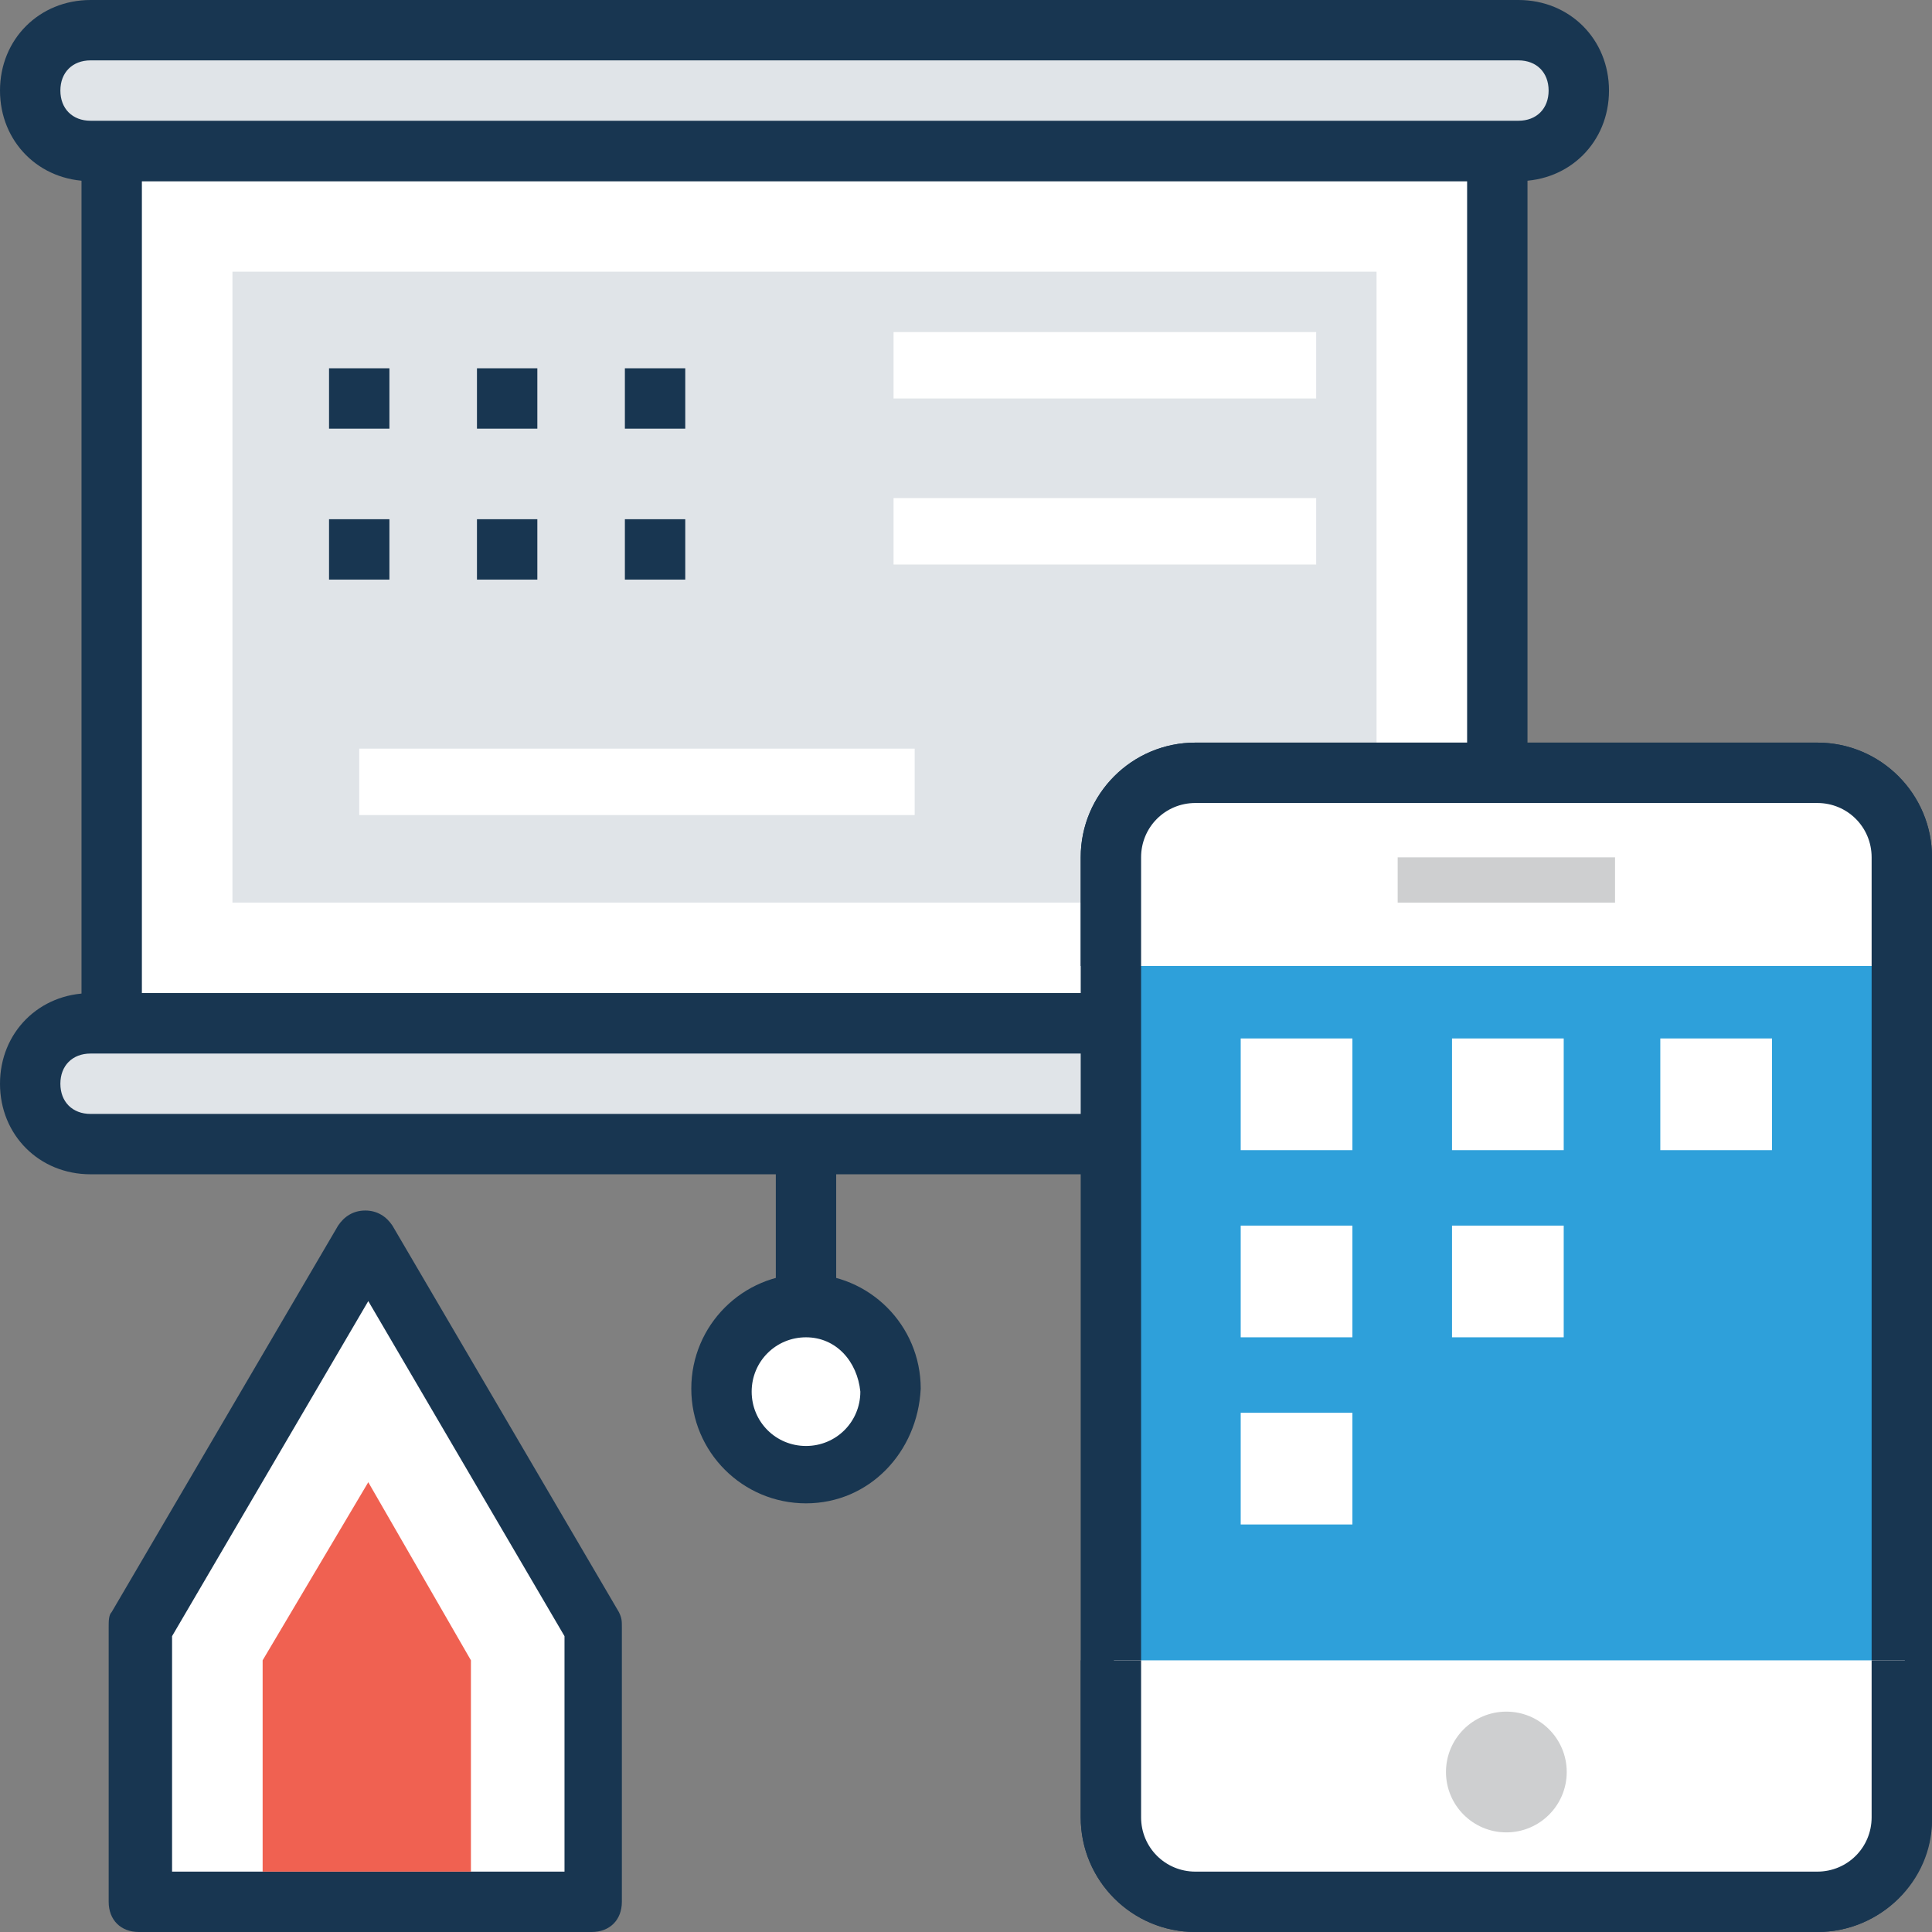 <?xml version="1.0" encoding="iso-8859-1"?>
<!-- Generator: Adobe Illustrator 19.0.0, SVG Export Plug-In . SVG Version: 6.00 Build 0)  -->
<svg version="1.1" id="Capa_1" xmlns="http://www.w3.org/2000/svg" xmlns:xlink="http://www.w3.org/1999/xlink" x="0px" y="0px"
	 viewBox="0 0 504.123 504.123" style="enable-background:new 0 0 504.123 504.123;" xml:space="preserve">
<rect x="0" y="0" width="504.123" height="504.123" fill="#808080" stroke="none"/>
<rect x="29.145" y="39.385" style="fill:#FFFFFF;" width="361.551" height="227.643"/>
<path style="fill:#183651;" d="M398.572,274.905H21.268V31.508h377.305L398.572,274.905L398.572,274.905z M37.022,259.151h345.797
	V47.262H37.022V259.151z"/>
<g>
	<rect x="60.652" y="70.892" style="fill:#E0E4E8;" width="298.535" height="164.628"/>
	<path style="fill:#E0E4E8;" d="M396.209,267.028H23.631c-8.665,0-15.754,7.089-15.754,15.754s7.089,15.754,15.754,15.754h372.578
		c8.665,0,15.754-7.089,15.754-15.754C411.963,274.117,404.874,267.028,396.209,267.028z"/>
</g>
<path style="fill:#183651;" d="M396.209,306.412H23.631C10.24,306.412,0,296.172,0,282.782s10.24-23.631,23.631-23.631h372.578
	c13.391,0,23.631,10.24,23.631,23.631S409.6,306.412,396.209,306.412z M23.631,274.905c-4.726,0-7.877,3.151-7.877,7.877
	s3.151,7.877,7.877,7.877h372.578c4.726,0,7.877-3.151,7.877-7.877s-3.151-7.877-7.877-7.877H23.631z"/>
<path style="fill:#E0E4E8;" d="M23.631,39.385h372.578c8.665,0,15.754-7.089,15.754-15.754s-7.089-15.754-15.754-15.754H23.631
	c-8.665,0-15.754,7.089-15.754,15.754S14.966,39.385,23.631,39.385z"/>
<path style="fill:#183651;" d="M396.209,47.262H23.631C10.24,47.262,0,37.022,0,23.631S10.24,0,23.631,0h372.578
	C409.6,0,419.84,10.24,419.84,23.631S409.6,47.262,396.209,47.262z M23.631,15.754c-4.726,0-7.877,3.151-7.877,7.877
	s3.151,7.877,7.877,7.877h372.578c4.726,0,7.877-3.151,7.877-7.877s-3.151-7.877-7.877-7.877H23.631z"/>
<circle style="fill:#FFFFFF;" cx="210.314" cy="363.126" r="22.055"/>
<path style="fill:#183651;" d="M210.314,392.271c-16.542,0-29.932-13.391-29.932-29.932c0-16.542,13.391-29.932,29.932-29.932
	s29.932,13.391,29.932,29.932C239.458,378.88,226.855,392.271,210.314,392.271z M210.314,348.948
	c-7.877,0-14.178,6.302-14.178,14.178s6.302,14.178,14.178,14.178s14.178-6.302,14.178-14.178
	C223.705,355.249,218.191,348.948,210.314,348.948z"/>
<g>
	<rect x="202.437" y="298.535" style="fill:#183651;" width="15.754" height="42.535"/>
	<rect x="85.858" y="96.098" style="fill:#183651;" width="15.754" height="15.754"/>
	<rect x="124.455" y="96.098" style="fill:#183651;" width="15.754" height="15.754"/>
	<rect x="163.052" y="96.098" style="fill:#183651;" width="15.754" height="15.754"/>
	<rect x="85.858" y="135.483" style="fill:#183651;" width="15.754" height="15.754"/>
	<rect x="124.455" y="135.483" style="fill:#183651;" width="15.754" height="15.754"/>
	<rect x="163.052" y="135.483" style="fill:#183651;" width="15.754" height="15.754"/>
</g>
<g>
	<rect x="233.157" y="86.646" style="fill:#FFFFFF;" width="110.277" height="17.329"/>
	<rect x="233.157" y="129.969" style="fill:#FFFFFF;" width="110.277" height="17.329"/>
	<rect x="93.735" y="195.348" style="fill:#FFFFFF;" width="144.935" height="17.329"/>
</g>
<path style="fill:#2EA0DA;" d="M474.191,201.649H311.926c-11.815,0-22.055,9.452-22.055,22.055v251.274
	c0,11.815,9.452,22.055,22.055,22.055h162.265c11.815,0,22.055-9.452,22.055-22.055V223.705
	C496.246,211.889,486.006,201.649,474.191,201.649z"/>
<path style="fill:#183651;" d="M474.191,504.123H311.926c-16.542,0-29.932-13.391-29.932-29.932V223.705
	c0-16.542,13.391-29.932,29.932-29.932h162.265c16.542,0,29.932,13.391,29.932,29.932v251.274
	C504.123,490.732,490.732,504.123,474.191,504.123z M311.926,209.526c-7.877,0-14.178,6.302-14.178,14.178v251.274
	c0,7.877,6.302,14.178,14.178,14.178h162.265c7.877,0,14.178-6.302,14.178-14.178V223.705c0-7.877-6.302-14.178-14.178-14.178
	H311.926z"/>
<path style="fill:#FFFFFF;" d="M290.658,433.231v40.96c0,11.815,9.452,22.055,22.055,22.055h162.265
	c11.815,0,22.055-9.452,22.055-22.055v-40.96"/>
<path style="fill:#183651;" d="M474.191,504.123H311.926c-16.542,0-29.932-13.391-29.932-29.932v-40.96h15.754v40.96
	c0,7.877,6.302,14.178,14.178,14.178h162.265c7.877,0,14.178-6.302,14.178-14.178v-40.96h15.754v40.96
	C504.123,490.732,490.732,504.123,474.191,504.123z"/>
<path style="fill:#FFFFFF;" d="M496.246,252.062v-28.357c0-11.815-9.452-22.055-22.055-22.055H311.926
	c-11.815,0-22.055,9.452-22.055,22.055v28.357"/>
<path style="fill:#183651;" d="M504.123,252.062h-15.754v-28.357c0-7.877-6.302-14.178-14.178-14.178H311.926
	c-7.877,0-14.178,6.302-14.178,14.178v28.357h-15.754v-28.357c0-16.542,13.391-29.932,29.932-29.932h162.265
	c16.542,0,29.932,13.391,29.932,29.932V252.062z"/>
<g>
	<circle style="fill:#CECFD0;" cx="393.058" cy="462.375" r="15.754"/>
	<rect x="364.702" y="223.705" style="fill:#CECFD0;" width="56.714" height="11.815"/>
</g>
<g>
	<rect x="323.742" y="270.966" style="fill:#FFFFFF;" width="29.145" height="29.145"/>
	<rect x="378.88" y="270.966" style="fill:#FFFFFF;" width="29.145" height="29.145"/>
	<rect x="433.231" y="270.966" style="fill:#FFFFFF;" width="29.145" height="29.145"/>
	<rect x="323.742" y="319.803" style="fill:#FFFFFF;" width="29.145" height="29.145"/>
	<rect x="378.88" y="319.803" style="fill:#FFFFFF;" width="29.145" height="29.145"/>
	<rect x="323.742" y="368.64" style="fill:#FFFFFF;" width="29.145" height="29.145"/>
	<polygon style="fill:#FFFFFF;" points="154.388,496.246 154.388,424.566 96.098,324.529 37.022,424.566 37.022,496.246 	"/>
</g>
<path style="fill:#183651;" d="M154.388,504.123H36.234c-4.726,0-7.877-3.151-7.877-7.877v-71.68c0-1.575,0-3.151,0.788-3.938
	l59.077-100.825c1.575-2.363,3.938-3.938,7.089-3.938l0,0c3.151,0,5.514,1.575,7.089,3.938l59.077,100.825
	c0.788,1.575,0.788,2.363,0.788,3.938v71.68C162.265,500.972,159.114,504.123,154.388,504.123z M44.898,488.369h102.4v-61.44
	l-51.2-87.434l-51.2,87.434V488.369z"/>
<polygon style="fill:#F06151;" points="68.529,488.369 68.529,433.231 96.098,386.757 122.88,433.231 122.88,488.369 "/>
<g>
</g>
<g>
</g>
<g>
</g>
<g>
</g>
<g>
</g>
<g>
</g>
<g>
</g>
<g>
</g>
<g>
</g>
<g>
</g>
<g>
</g>
<g>
</g>
<g>
</g>
<g>
</g>
<g>
</g>
</svg>
